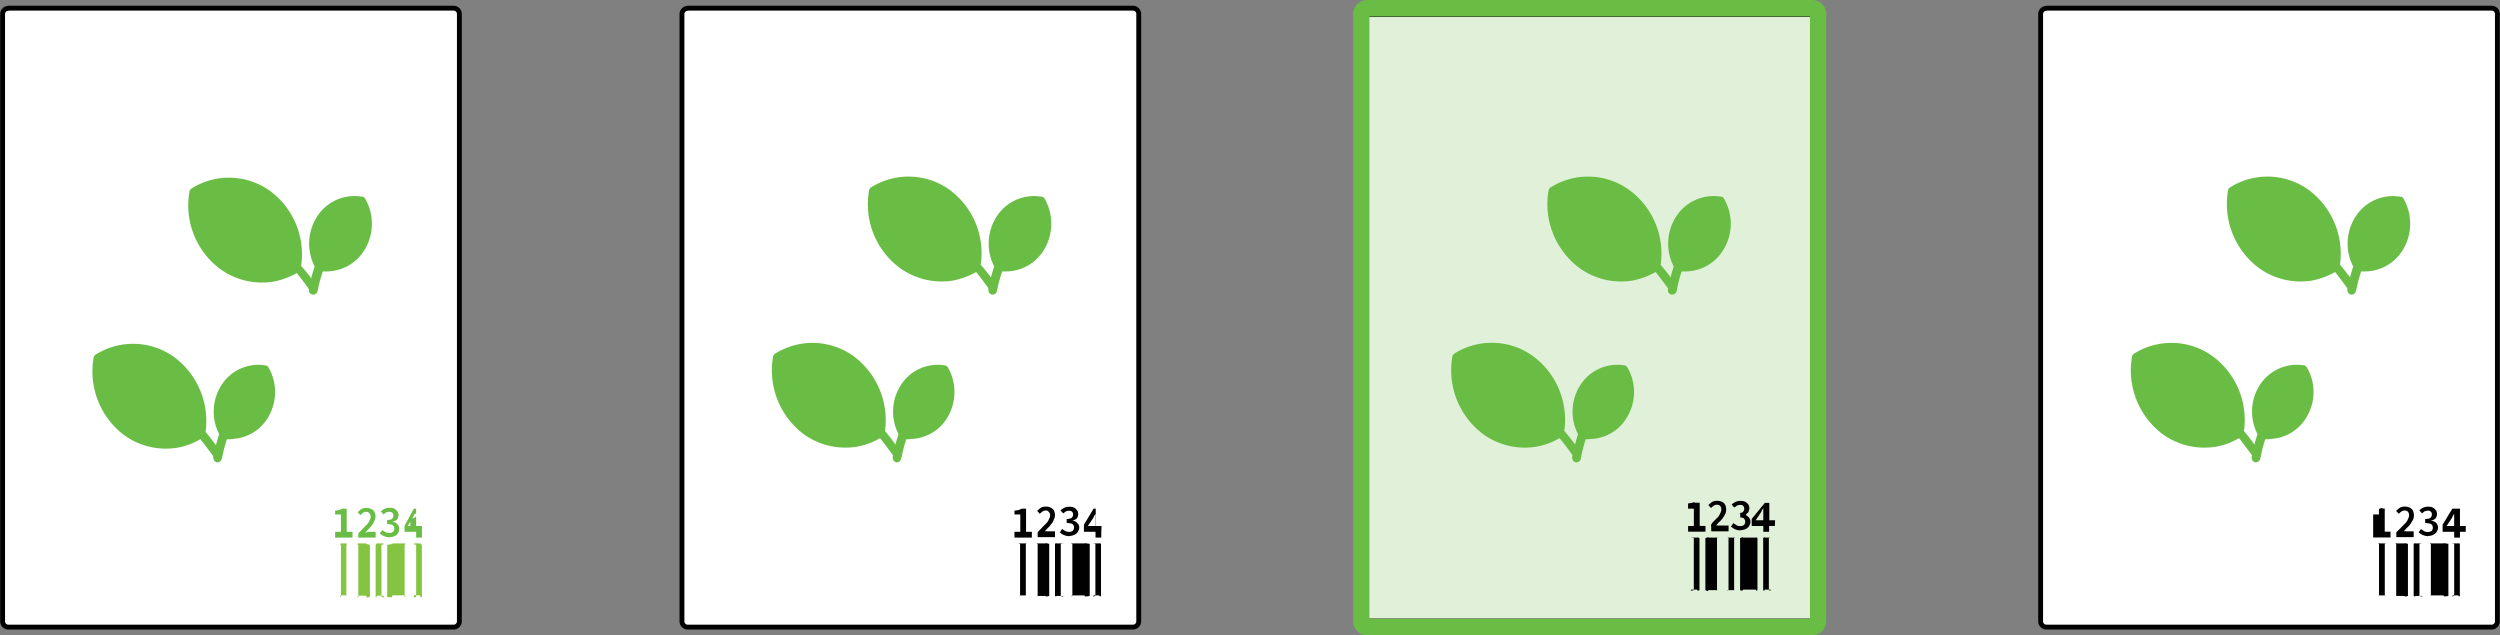 <svg id="Layer_1" data-name="Layer 1" xmlns="http://www.w3.org/2000/svg" viewBox="0 0 432.06 109.82"><rect x="0" y="0" width="432.06" height="109.82" fill="#808080" stroke="none"/><defs><style>.cls-1,.cls-2{fill:#fff;}.cls-1{stroke:#231f20;stroke-miterlimit:10;}.cls-2{stroke:#010101;stroke-width:0.84px;}.cls-2,.cls-6{stroke-linecap:round;stroke-linejoin:round;}.cls-3,.cls-6{fill:#69bd45;}.cls-4{fill:#85c441;}.cls-5{fill:#010101;}.cls-6{fill-opacity:0.2;stroke:#69bd45;stroke-width:2.82px;}</style></defs><title>case-b</title><rect class="cls-1" x="235.24" y="2.44" width="79" height="104.95"/><path class="cls-2" d="M1.45,1.41H78.39a1,1,0,0,1,1,1V107.38a1,1,0,0,1-1,1H1.45a1,1,0,0,1-1-1V2.44a1,1,0,0,1,1-1Z"/><path class="cls-3" d="M39.88,75.91h-.66c-.6,1.79-.84,3.34-.9,3.34a.76.76,0,0,1-.72.66h-.12a.86.86,0,0,1-.6-1,30.3,30.3,0,0,1,1-3.88,8.48,8.48,0,0,1,.36-8.42,7.54,7.54,0,0,1,7.64-3.46.69.69,0,0,1,.54.36,8.57,8.57,0,0,1-.18,8.78,7.61,7.61,0,0,1-6.39,3.58Z"/><path class="cls-3" d="M45.24,65.11a5.74,5.74,0,0,0-5.59,2.74,6.54,6.54,0,0,0-.8,5.25,11.84,11.84,0,0,1,1.71-2.85.73.73,0,0,1,1-.11.86.86,0,0,1,.06,1.08,11.2,11.2,0,0,0-1.77,3.14,5.73,5.73,0,0,0,5-2.74,6.62,6.62,0,0,0,.34-6.51Z"/><path class="cls-3" d="M38,79.27c-.11.06-.17.11-.29.11a.58.58,0,0,1-.68-.34c-.06,0-1-1.37-2.4-3.14a12.17,12.17,0,0,1-4,1.48,12.31,12.31,0,0,1-9.25-2.23A13.81,13.81,0,0,1,16.18,61.8a.83.83,0,0,1,.34-.51,12.14,12.14,0,0,1,13.7.51,13.8,13.8,0,0,1,5.31,12.84c1.6,1.94,2.57,3.42,2.68,3.54A.8.8,0,0,1,38,79.27Z"/><path class="cls-3" d="M29.43,63.06a10.62,10.62,0,0,0-11.87-.63A12.08,12.08,0,0,0,22.23,74a10.86,10.86,0,0,0,11.42.86,24.11,24.11,0,0,0-7.19-5.88.71.71,0,0,1-.4-1,.76.76,0,0,1,1-.4,25.07,25.07,0,0,1,7.19,5.65,12.14,12.14,0,0,0-4.79-10.16Z"/><path class="cls-3" d="M56.46,46.91h-.67a26.6,26.6,0,0,0-.91,3.39.72.72,0,0,1-.73.61H54a.77.77,0,0,1-.61-.91,22.27,22.27,0,0,1,1-3.94,8.61,8.61,0,0,1,.36-8.55A7.65,7.65,0,0,1,62.58,34a.58.58,0,0,1,.55.36,8.7,8.7,0,0,1-.18,8.91,7.72,7.72,0,0,1-6.48,3.64Z"/><path class="cls-3" d="M54.66,50.5c-.11.11-.23.11-.29.17a.92.92,0,0,1-.74-.34s-.91-1.37-2.34-3.14a13.59,13.59,0,0,1-4,1.48A12.31,12.31,0,0,1,38,46.45a13.69,13.69,0,0,1-5.25-13.36.83.83,0,0,1,.34-.51,12.14,12.14,0,0,1,13.7.51,13.59,13.59,0,0,1,5.25,12.84,41.83,41.83,0,0,1,2.74,3.54.79.79,0,0,1-.17,1Z"/><path class="cls-4" d="M61.83,93.91h1.43c.11.09.17.14.67.26v9c-.49.11-.55.17-.67-.22H61.83c-.11.39-.17.33.09.22v-9c-.26-.11-.21-.17-.09-.17Z"/><path class="cls-4" d="M66.28,93.91H65.14c-.06.09-.17.14-.22.26v9c0,.11.16.17.22-.22h1.14c.11.39.17.33-.36.22v-9c.53-.11.47-.17.36-.17Z"/><path class="cls-4" d="M67.82,93.91H70c.06.09.17.14-.07.26v9c.24.11.13.17.07-.28H67.82c-.11.45-.17.39-.9.28v-9c.73-.11.79-.17.9-.17Z"/><path class="cls-4" d="M71.53,93.91h1.08a.78.78,0,0,0,.3.26v9c-.19.11-.25.17-.3-.28H71.53c-.06.45-.11.39.39.28v-9c-.5-.11-.45-.17-.39-.17Z"/><path class="cls-4" d="M58.86,93.91h1c.06.09.17.14,0,.26v9c.14.11,0,.17,0-.28h-1c-.11.45-.17.39.06.28v-9c-.23-.11-.17-.17-.06-.17Z"/><path class="cls-3" d="M57.92,91.91h1v-3h-1v-.67a2.14,2.14,0,0,0,.69-.11,5.39,5.39,0,0,0,.56-.22h.75v4h1v1h-3Z"/><path class="cls-3" d="M61.92,92.23c.25-.34.59-.63.82-.91l.74-.74a2.14,2.14,0,0,0,.4-.69,1.1,1.1,0,0,0,.17-.57.78.78,0,0,0-.23-.63.66.66,0,0,0-.57-.23.92.92,0,0,0-.51.17,2.88,2.88,0,0,0-.46.4l-.46-.51a6.09,6.09,0,0,1,.68-.57,1.91,1.91,0,0,1,.86-.17,2.05,2.05,0,0,1,.63.11,2.29,2.29,0,0,1,.51.29,1.24,1.24,0,0,1,.29.46,2.43,2.43,0,0,1,.11.63,1.52,1.52,0,0,1-.17.68,2.54,2.54,0,0,1-.34.69c-.17.17-.34.46-.57.68a8.78,8.78,0,0,0-.68.74.73.73,0,0,0,.4-.15h1.38v1h-3Z"/><path class="cls-3" d="M67.31,92.86a2.44,2.44,0,0,1-1-.23,2.06,2.06,0,0,1-.68-.46l.46-.57a2,2,0,0,0,.51.34,1.15,1.15,0,0,0,.63.17.92.92,0,0,0,.63-.17.79.79,0,0,0,.29-.57c0-.11-.06-.23-.06-.34s-.17-.17-.23-.29a1.07,1.07,0,0,0-.46-.11,1.72,1.72,0,0,0-.5-.06v-.69a1.26,1.26,0,0,0,.39-.06.82.82,0,0,0,.4-.11,1,1,0,0,0,.23-.29.51.51,0,0,0,.06-.29.7.7,0,0,0-.17-.51,1,1,0,0,0-.57-.17,1.67,1.67,0,0,0-.51.11c-.17.11-.29.23-.46.34l-.46-.51a2.4,2.4,0,0,1,.68-.46,1.83,1.83,0,0,1,.8-.17,2.14,2.14,0,0,1,.63.06,1.1,1.1,0,0,1,.51.29,2.5,2.5,0,0,1,.34.4,1.67,1.67,0,0,1,.11.51,1.62,1.62,0,0,1-.23.74,1.78,1.78,0,0,1-.76.4v.06a1.09,1.09,0,0,1,.81.4,1,1,0,0,1,.29.8.94.94,0,0,1-.11.57,1.37,1.37,0,0,1-.34.46,1.78,1.78,0,0,1-.57.29,2.45,2.45,0,0,1-.68.11Z"/><path class="cls-3" d="M70.92,90.91V89.72c.78-.17.84-.34,1-.51v-.51h0a.84.84,0,0,0-.39.34,2.76,2.76,0,0,1-.17.4l-.91,1.48Zm2,1h0v1h-1v-1h-2V90.86l1.61-2.95h.39v3h1Z"/><path class="cls-2" d="M118.86,1.41H195.8a1,1,0,0,1,1,1V107.38a1,1,0,0,1-1,1H118.86a1,1,0,0,1-1-1V2.44a1,1,0,0,1,1-1Z"/><path class="cls-5" d="M179.26,93.91h1.43c.11-.1.17,0,.64.08v9c-.47.11-.53.17-.64,0h-1.43c-.06.21-.17.15.07,0V94c-.24-.11-.13-.17-.07-.17Z"/><path class="cls-5" d="M183.71,93.91h-1.14c-.06-.1-.11,0-.24.08v9c.13.11.18.17.24,0h1.14c.11.21.17.15-.38,0V94c.55-.11.5-.17.38-.17Z"/><path class="cls-5" d="M185.25,93.91h2.17c.06-.1.17,0,.91.08v9c-.74.11-.85.17-.91-.09h-2.17c-.11.27-.17.21.08.09V94c-.25-.11-.19-.17-.08-.17Z"/><path class="cls-5" d="M189,93.91h1c.06-.1.11,0,.28.08v9c-.17.11-.22.17-.28-.09h-1c-.11.27-.17.21.31.09V94c-.48-.11-.42-.17-.31-.17Z"/><path class="cls-5" d="M176.29,93.91h1c.06-.1.17,0,0,.08v9c.16.11,0,.17,0-.09h-1c-.11.27-.17.21,0,.09V94c-.21-.11-.15-.17,0-.17Z"/><path class="cls-5" d="M175.33,91.91h1v-3h-1v-.67a3,3,0,0,0,.75-.11,4,4,0,0,0,.5-.22h.75v4h1v1h-3Z"/><path class="cls-5" d="M179.33,92c.27-.34.62-.63.84-.91l.74-.74a2.14,2.14,0,0,0,.4-.69,1.1,1.1,0,0,0,.17-.57.78.78,0,0,0-.23-.63.6.6,0,0,0-.57-.23.92.92,0,0,0-.51.17,2.88,2.88,0,0,0-.46.4l-.46-.51a6.09,6.09,0,0,1,.68-.57,1.91,1.91,0,0,1,.86-.17,2.05,2.05,0,0,1,.63.11,2.29,2.29,0,0,1,.51.29,1.24,1.24,0,0,1,.29.46,2.43,2.43,0,0,1,.11.63,1.52,1.52,0,0,1-.17.68,2.54,2.54,0,0,1-.34.69c-.17.17-.34.46-.57.68a8.78,8.78,0,0,0-.68.74c.11,0,.29-.06.4,0h1.36v1h-3Z"/><path class="cls-5" d="M184.8,92.67a2.73,2.73,0,0,1-1-.23,1.79,1.79,0,0,1-.63-.46l.4-.57a4,4,0,0,0,.51.34,1.15,1.15,0,0,0,.63.17,1.22,1.22,0,0,0,.68-.17,1,1,0,0,0,.23-.57.72.72,0,0,0-.06-.34,1,1,0,0,0-.23-.29,1.07,1.07,0,0,0-.46-.11,1.79,1.79,0,0,0-.52-.06V89.7a1.14,1.14,0,0,0,.41-.06.82.82,0,0,0,.4-.11,1,1,0,0,0,.23-.29.51.51,0,0,0,.06-.29.7.7,0,0,0-.17-.51.8.8,0,0,0-.51-.17,1.69,1.69,0,0,0-.57.11,3.13,3.13,0,0,1-.46.34l-.46-.51a2.4,2.4,0,0,1,.68-.46,1.83,1.83,0,0,1,.8-.17,2.14,2.14,0,0,1,.63.06,1.1,1.1,0,0,1,.51.29,2.5,2.5,0,0,1,.34.4,1.67,1.67,0,0,1,.11.51,1.62,1.62,0,0,1-.23.74,1.75,1.75,0,0,1-.78.4V90a1.1,1.1,0,0,1,.84.4,1,1,0,0,1,.34.8,1,1,0,0,1-.17.57,1.37,1.37,0,0,1-.34.46,1.78,1.78,0,0,1-.57.29,2.05,2.05,0,0,1-.63.11Z"/><path class="cls-5" d="M189.33,90.91V88.8h0a1.19,1.19,0,0,1-.23.34,2.76,2.76,0,0,1-.17.4L188,90.91Zm1,1h0v1h-1v-1h-2V90.68L189,87.91h.37v3h1Z"/><path class="cls-3" d="M157.29,75.91h-.66c-.6,1.79-.84,3.34-.9,3.34a.76.76,0,0,1-.72.66h-.12a.86.86,0,0,1-.6-1,30.3,30.3,0,0,1,1-3.88,8.48,8.48,0,0,1,.36-8.42,7.54,7.54,0,0,1,7.64-3.46.69.69,0,0,1,.54.36,8.57,8.57,0,0,1-.18,8.78,7.61,7.61,0,0,1-6.39,3.58Z"/><path class="cls-3" d="M162.65,64.93a5.74,5.74,0,0,0-5.59,2.74,6.54,6.54,0,0,0-.8,5.25A11.84,11.84,0,0,1,158,70.07a.73.73,0,0,1,1-.11.86.86,0,0,1,.06,1.08,11.2,11.2,0,0,0-1.77,3.14,5.73,5.73,0,0,0,5-2.74,6.62,6.62,0,0,0,.34-6.51Z"/><path class="cls-3" d="M155.46,79.09c-.11.06-.17.11-.29.11a.58.58,0,0,1-.68-.34c-.06,0-1-1.37-2.4-3.14a12.17,12.17,0,0,1-4,1.48A12.31,12.31,0,0,1,138.85,75a13.81,13.81,0,0,1-5.25-13.36.83.83,0,0,1,.34-.51,12.14,12.14,0,0,1,13.7.51,13.8,13.8,0,0,1,5.31,12.84c1.6,1.94,2.57,3.42,2.68,3.54a.8.8,0,0,1-.17,1.08Z"/><path class="cls-3" d="M146.84,62.88A10.62,10.62,0,0,0,135,62.25a12.08,12.08,0,0,0,4.68,11.53,10.86,10.86,0,0,0,11.42.86,24.11,24.11,0,0,0-7.19-5.88.71.71,0,0,1-.4-1,.76.76,0,0,1,1-.4A25.07,25.07,0,0,1,151.63,73a12.14,12.14,0,0,0-4.79-10.16Z"/><path class="cls-3" d="M173.87,46.91h-.67a26.6,26.6,0,0,0-.91,3.39.72.72,0,0,1-.73.61h-.12a.77.77,0,0,1-.61-.91,22.27,22.27,0,0,1,1-3.94,8.61,8.61,0,0,1,.36-8.55A7.65,7.65,0,0,1,180,34a.58.58,0,0,1,.55.36,8.7,8.7,0,0,1-.18,8.91,7.72,7.72,0,0,1-6.48,3.64Z"/><path class="cls-3" d="M179.26,36.22a5.69,5.69,0,0,0-5.59,2.68,6.71,6.71,0,0,0-.8,5.31,13.46,13.46,0,0,1,1.71-2.91.66.66,0,0,1,1-.06.8.8,0,0,1,.11,1.08,11.2,11.2,0,0,0-1.77,3.14,5.78,5.78,0,0,0,5-2.8,6.52,6.52,0,0,0,.34-6.45Z"/><path class="cls-3" d="M172.07,50.32c-.11.11-.23.11-.29.17a.92.92,0,0,1-.74-.34s-.91-1.37-2.34-3.14a13.59,13.59,0,0,1-4,1.48,12.31,12.31,0,0,1-9.25-2.23,13.69,13.69,0,0,1-5.25-13.36.83.83,0,0,1,.34-.51,12.14,12.14,0,0,1,13.7.51,13.59,13.59,0,0,1,5.25,12.84,41.83,41.83,0,0,1,2.74,3.54.79.79,0,0,1-.17,1Z"/><path class="cls-3" d="M163.45,34.11a10.83,10.83,0,0,0-11.87-.63A12,12,0,0,0,156.26,45a10.63,10.63,0,0,0,11.42.86A24.33,24.33,0,0,0,160.42,40a.75.75,0,0,1-.34-1,.71.71,0,0,1,1-.4,25.05,25.05,0,0,1,7.19,5.65,12.32,12.32,0,0,0-4.79-10.22Z"/><path class="cls-2" d="M353.67,1.41h76.94a1,1,0,0,1,1,1V107.38a1,1,0,0,1-1,1H353.67a1,1,0,0,1-1-1V2.44a1,1,0,0,1,1-1Z"/><path class="cls-5" d="M414.12,93.91h1.43c.11-.1.17,0,.6.08v9c-.43.11-.48.17-.6,0h-1.43c-.06.21-.17.15,0,0V94c-.19-.11-.08-.17,0-.17Z"/><path class="cls-5" d="M418.57,93.91h-1.14c-.06-.1-.11,0-.29.08v9c.17.11.23.17.29,0h1.14c.11.21.17.15-.43,0V94c.6-.11.54-.17.43-.17Z"/><path class="cls-5" d="M420.11,93.91h2.17c.11-.1.17,0,.86.08v9c-.69.11-.75.17-.86-.09h-2.17c-.11.27-.17.21,0,.09V94c-.2-.11-.14-.17,0-.17Z"/><path class="cls-5" d="M423.88,93.91h1c.06-.1.11,0,.24.08v9c-.12.11-.18.17-.24-.09h-1c-.11.27-.17.21.26.09V94c-.43-.11-.38-.17-.26-.17Z"/><path class="cls-5" d="M411.15,93.91h1c.11-.1.17,0,0,.08v9c.21.11.15.17,0-.09h-1c-.11.27-.17.21,0,.09V94c-.16-.11-.11-.17,0-.17Z"/><path class="cls-5" d="M410.14,91.91h0v-3h1V88s0-.06.18-.11.34-.17.46,0h.36v4h1v1h-3Z"/><path class="cls-5" d="M414.14,92c.32-.34.66-.63.89-.91l.74-.74a2.14,2.14,0,0,0,.4-.69,1.1,1.1,0,0,0,.17-.57,1,1,0,0,0-.17-.63.78.78,0,0,0-.63-.23.92.92,0,0,0-.51.17,2.88,2.88,0,0,0-.46.4l-.46-.51a6.09,6.09,0,0,1,.68-.57,1.91,1.91,0,0,1,.86-.17,2.05,2.05,0,0,1,.63.11,1.49,1.49,0,0,1,.51.29,1.24,1.24,0,0,1,.29.46,2.43,2.43,0,0,1,.11.63,2.86,2.86,0,0,1-.11.68c-.11.23-.23.4-.4.69s-.34.46-.57.68a8.77,8.77,0,0,0-.68.74c.11,0,.29-.06.4,0h1.31v1h-3Z"/><path class="cls-5" d="M419.66,92.67a2.73,2.73,0,0,1-1-.23A2.55,2.55,0,0,1,418,92l.4-.57.51.34a1.15,1.15,0,0,0,.63.17,1.22,1.22,0,0,0,.68-.17.73.73,0,0,0,.23-.57.72.72,0,0,0-.06-.34,1,1,0,0,0-.23-.29,1.07,1.07,0,0,0-.46-.11,1.94,1.94,0,0,0-.57-.06V89.7a1.25,1.25,0,0,0,.46-.06.67.67,0,0,0,.4-.11,1,1,0,0,0,.23-.29.51.51,0,0,0,.06-.29.61.61,0,0,0-.68-.69,1.69,1.69,0,0,0-.57.11,3.13,3.13,0,0,1-.46.34l-.46-.51a2.4,2.4,0,0,1,.68-.46,1.83,1.83,0,0,1,.8-.17,2.14,2.14,0,0,1,.63.06,1.1,1.1,0,0,1,.51.29,1.17,1.17,0,0,1,.34.4,1.67,1.67,0,0,1,.11.51,1.62,1.62,0,0,1-.23.74,1.47,1.47,0,0,1-.83.4V90a1.38,1.38,0,0,1,.94.4,1.24,1.24,0,0,1,.29.8,1,1,0,0,1-.17.57.89.89,0,0,1-.34.46,1.78,1.78,0,0,1-.57.29,2.05,2.05,0,0,1-.63.11Z"/><path class="cls-5" d="M424.14,90.91V88.8h0a1.19,1.19,0,0,1-.23.34,2.76,2.76,0,0,1-.17.4l-.91,1.37Zm2,1h-1v1h-1v-1h-2V90.68l1.68-2.77h1.32v3h1Z"/><path class="cls-3" d="M392.15,75.91h-.66a22.79,22.79,0,0,0-.84,3.34.89.89,0,0,1-.78.66h-.12a.86.86,0,0,1-.6-1,30.3,30.3,0,0,1,1-3.88,8.48,8.48,0,0,1,.36-8.42,7.58,7.58,0,0,1,7.7-3.46c.18,0,.36.18.48.36a8.44,8.44,0,0,1-.18,8.78,7.61,7.61,0,0,1-6.39,3.58Z"/><path class="cls-3" d="M397.51,64.93a5.74,5.74,0,0,0-5.59,2.74,6.54,6.54,0,0,0-.8,5.25,11.84,11.84,0,0,1,1.71-2.85.73.73,0,0,1,1-.11.86.86,0,0,1,.06,1.08,11.2,11.2,0,0,0-1.77,3.14,5.89,5.89,0,0,0,5.08-2.74,6.76,6.76,0,0,0,.29-6.51Z"/><path class="cls-3" d="M390.32,79.09c-.11.06-.17.11-.29.11a.58.58,0,0,1-.68-.34c-.06,0-1-1.37-2.4-3.14a11.72,11.72,0,0,1-4,1.48A12.31,12.31,0,0,1,373.71,75a13.81,13.81,0,0,1-5.25-13.36.83.83,0,0,1,.34-.51,12.14,12.14,0,0,1,13.7.51,13.68,13.68,0,0,1,5.31,12.84c1.6,1.94,2.57,3.42,2.68,3.54a.8.8,0,0,1-.17,1.08Z"/><path class="cls-3" d="M381.7,62.88a10.62,10.62,0,0,0-11.87-.63,12.2,12.2,0,0,0,4.68,11.53,10.86,10.86,0,0,0,11.42.86,24.11,24.11,0,0,0-7.19-5.88.76.76,0,0,1-.4-1,.78.78,0,0,1,1-.4A25.07,25.07,0,0,1,386.49,73a12.14,12.14,0,0,0-4.79-10.16Z"/><path class="cls-3" d="M408.73,46.91h-.67c-.61,1.82-.85,3.33-.91,3.39a.72.72,0,0,1-.73.61h-.12a.77.77,0,0,1-.61-.91,30.78,30.78,0,0,1,1-3.94,8.61,8.61,0,0,1,.36-8.55A7.65,7.65,0,0,1,414.85,34a.58.58,0,0,1,.55.36,8.7,8.7,0,0,1-.18,8.91,7.72,7.72,0,0,1-6.48,3.64Z"/><path class="cls-3" d="M414.12,36.22a5.69,5.69,0,0,0-5.59,2.68,6.71,6.71,0,0,0-.8,5.31,13.46,13.46,0,0,1,1.71-2.91.72.72,0,0,1,1-.06.86.86,0,0,1,.06,1.08,11.2,11.2,0,0,0-1.77,3.14,5.78,5.78,0,0,0,5-2.8,6.52,6.52,0,0,0,.34-6.45Z"/><path class="cls-3" d="M406.93,50.32a.76.76,0,0,1-.29.17.75.75,0,0,1-.68-.34c-.06,0-1-1.37-2.4-3.14a13.59,13.59,0,0,1-4,1.48,12.31,12.31,0,0,1-9.25-2.23,13.81,13.81,0,0,1-5.25-13.36.83.83,0,0,1,.34-.51,12.14,12.14,0,0,1,13.7.51,13.75,13.75,0,0,1,5.31,12.84c1.6,1.88,2.57,3.42,2.68,3.54a.73.73,0,0,1-.17,1Z"/><path class="cls-3" d="M398.31,34.11a10.83,10.83,0,0,0-11.87-.63A12,12,0,0,0,391.12,45a10.63,10.63,0,0,0,11.42.86A24.82,24.82,0,0,0,395.34,40a.73.73,0,0,1-.4-1,.71.71,0,0,1,1-.4,25.05,25.05,0,0,1,7.19,5.65,12.32,12.32,0,0,0-4.79-10.22Z"/><path class="cls-6" d="M236.27,1.41h76.94a1,1,0,0,1,1,1V107.38a1,1,0,0,1-1,1H236.26a1,1,0,0,1-1-1V2.44a1,1,0,0,1,1-1Z"/><path class="cls-3" d="M274.72,75.91h-.66a22.79,22.79,0,0,0-.84,3.34.83.83,0,0,1-.78.66h-.12a.86.86,0,0,1-.6-1c.06-.12.36-1.85,1-3.88a8.48,8.48,0,0,1,.36-8.42,7.58,7.58,0,0,1,7.7-3.46c.18,0,.36.18.48.36a8.44,8.44,0,0,1-.18,8.78,7.53,7.53,0,0,1-6.39,3.58Z"/><path class="cls-3" d="M280.08,64.93a5.79,5.79,0,0,0-5.59,2.74,6.54,6.54,0,0,0-.8,5.25,14,14,0,0,1,1.71-2.85.73.73,0,0,1,1-.11.86.86,0,0,1,.06,1.08,12.82,12.82,0,0,0-1.77,3.14,5.89,5.89,0,0,0,5.08-2.74,6.76,6.76,0,0,0,.29-6.51Z"/><path class="cls-3" d="M272.89,79.09c-.11.06-.17.11-.29.11a.61.61,0,0,1-.68-.34c-.06,0-.91-1.37-2.4-3.14a11.72,11.72,0,0,1-4,1.48A12.31,12.31,0,0,1,256.28,75,13.81,13.81,0,0,1,251,61.62a.83.83,0,0,1,.34-.51,12.14,12.14,0,0,1,13.7.51,13.68,13.68,0,0,1,5.31,12.84A44.14,44.14,0,0,1,273.06,78a.8.8,0,0,1-.17,1.08Z"/><path class="cls-3" d="M264.27,62.88a10.62,10.62,0,0,0-11.87-.63,12.2,12.2,0,0,0,4.68,11.53,10.87,10.87,0,0,0,11.42.86,24.11,24.11,0,0,0-7.19-5.88.76.76,0,0,1-.4-1,.78.78,0,0,1,1-.4A25.07,25.07,0,0,1,269.06,73a12.14,12.14,0,0,0-4.79-10.16Z"/><path class="cls-3" d="M291.3,46.91h-.67a21.3,21.3,0,0,0-.85,3.39.84.84,0,0,1-.79.61h-.12a.77.77,0,0,1-.61-.91,30.78,30.78,0,0,1,1-3.94,8.61,8.61,0,0,1,.36-8.55A7.7,7.7,0,0,1,297.48,34a.57.57,0,0,1,.48.36,8.56,8.56,0,0,1-.18,8.91,7.72,7.72,0,0,1-6.48,3.64Z"/><path class="cls-3" d="M296.69,36.22a5.69,5.69,0,0,0-5.59,2.68,6.71,6.71,0,0,0-.8,5.31A13.46,13.46,0,0,1,292,41.3a.72.72,0,0,1,1-.06.86.86,0,0,1,.06,1.08,11.2,11.2,0,0,0-1.77,3.14,6,6,0,0,0,5.08-2.8,6.66,6.66,0,0,0,.29-6.45Z"/><path class="cls-3" d="M289.5,50.32a.76.76,0,0,1-.29.17.75.75,0,0,1-.68-.34c-.06,0-1-1.37-2.4-3.14a13,13,0,0,1-4,1.48,12.31,12.31,0,0,1-9.25-2.23,13.81,13.81,0,0,1-5.25-13.36.83.83,0,0,1,.34-.51,12.14,12.14,0,0,1,13.7.51A13.62,13.62,0,0,1,287,45.75c1.6,1.88,2.57,3.42,2.68,3.54a.73.73,0,0,1-.17,1Z"/><path class="cls-3" d="M280.88,34.11A10.83,10.83,0,0,0,269,33.48,12.15,12.15,0,0,0,273.69,45a10.63,10.63,0,0,0,11.42.86A24.82,24.82,0,0,0,277.91,40a.78.78,0,0,1-.4-1,.73.73,0,0,1,1-.4,25.05,25.05,0,0,1,7.19,5.65,12.32,12.32,0,0,0-4.79-10.22Z"/><path class="cls-5" d="M295.25,92.91h1.43c.11-.1.17,0,.06.08v9c.11.11.06.17-.06,0h-1.43c-.06.21-.17.15-.52,0V93a4.56,4.56,0,0,1,.52-.17Z"/><path class="cls-5" d="M299.7,92.91h-1.14c-.06-.1-.11,0,.17.08v9c-.29.11-.23.17-.17,0h1.14c.11.21.17.15,0,0V93c.14-.11.08-.17,0-.17Z"/><path class="cls-5" d="M301.24,92.91h2.17c.11-.1.17,0,.32.08v9c-.15.11-.21.17-.32-.09h-2.17c-.11.27-.17.21-.51.09V93c.34-.11.39-.17.51-.17Z"/><path class="cls-5" d="M305,92.91h1c.06-.1.11,0-.3.08v9c.42.11.36.17.3-.09h-1c-.11.27-.17.21-.28.09V93c.1-.11.16-.17.28-.17Z"/><path class="cls-5" d="M292.28,92.91h1c.11-.1.17,0,.43.08v9c-.25.11-.31.17-.43-.09h-1c-.11.27-.17.21.45.09V93c-.62-.11-.57-.17-.45-.17Z"/><path class="cls-5" d="M291.74,90.91h1v-3h-1V87a5.78,5.78,0,0,0,.72-.11c.17-.06.34-.17.46,0h.83v4h1v1h-3Z"/><path class="cls-5" d="M295.74,91c-.14-.34.2-.63.43-.91l.74-.74a2.14,2.14,0,0,0,.4-.69,1.1,1.1,0,0,0,.17-.57,1,1,0,0,0-.17-.63.78.78,0,0,0-.63-.23.92.92,0,0,0-.51.17,2.88,2.88,0,0,0-.46.4l-.46-.51a6.09,6.09,0,0,1,.68-.57,1.91,1.91,0,0,1,.86-.17,2.05,2.05,0,0,1,.63.11,1.49,1.49,0,0,1,.51.29,1.24,1.24,0,0,1,.29.46,2.43,2.43,0,0,1,.11.63,2.86,2.86,0,0,1-.11.68c-.11.23-.23.4-.4.69s-.34.46-.57.68a8.77,8.77,0,0,0-.68.74c.11,0,.29-.06.4,0h1.77v1h-3Z"/><path class="cls-5" d="M300.79,91.67a2.73,2.73,0,0,1-1-.23,2.55,2.55,0,0,1-.63-.46l.4-.57.51.34a1.15,1.15,0,0,0,.63.17,1.22,1.22,0,0,0,.68-.17.73.73,0,0,0,.23-.57.72.72,0,0,0-.06-.34,1,1,0,0,0-.23-.29,1.07,1.07,0,0,0-.46-.11c-.17-.06-.4-.06-.11-.06V88.7c-.35,0-.12,0,0-.06a.67.67,0,0,0,.4-.11,1,1,0,0,0,.23-.29.51.51,0,0,0,.06-.29.61.61,0,0,0-.68-.69,1.69,1.69,0,0,0-.57.11,3.13,3.13,0,0,1-.46.34l-.46-.51a2.4,2.4,0,0,1,.68-.46,1.83,1.83,0,0,1,.8-.17,2.14,2.14,0,0,1,.63.06,1.1,1.1,0,0,1,.51.29,1.17,1.17,0,0,1,.34.4,1.67,1.67,0,0,1,.11.51,1.62,1.62,0,0,1-.23.74c-.17.17-.34.29-.36.4V89c0,.06.25.17.48.4a1.24,1.24,0,0,1,.29.8,1,1,0,0,1-.17.57.89.89,0,0,1-.34.46,1.78,1.78,0,0,1-.57.29,2.05,2.05,0,0,1-.63.11Z"/><path class="cls-5" d="M304.74,89.91V87.8h0a1.19,1.19,0,0,1-.23.34,2.76,2.76,0,0,1-.17.4l-.91,1.37Zm2,1h-1v1h-1v-1h-2V89.68L305,86.91h.78v3h1Z"/></svg>